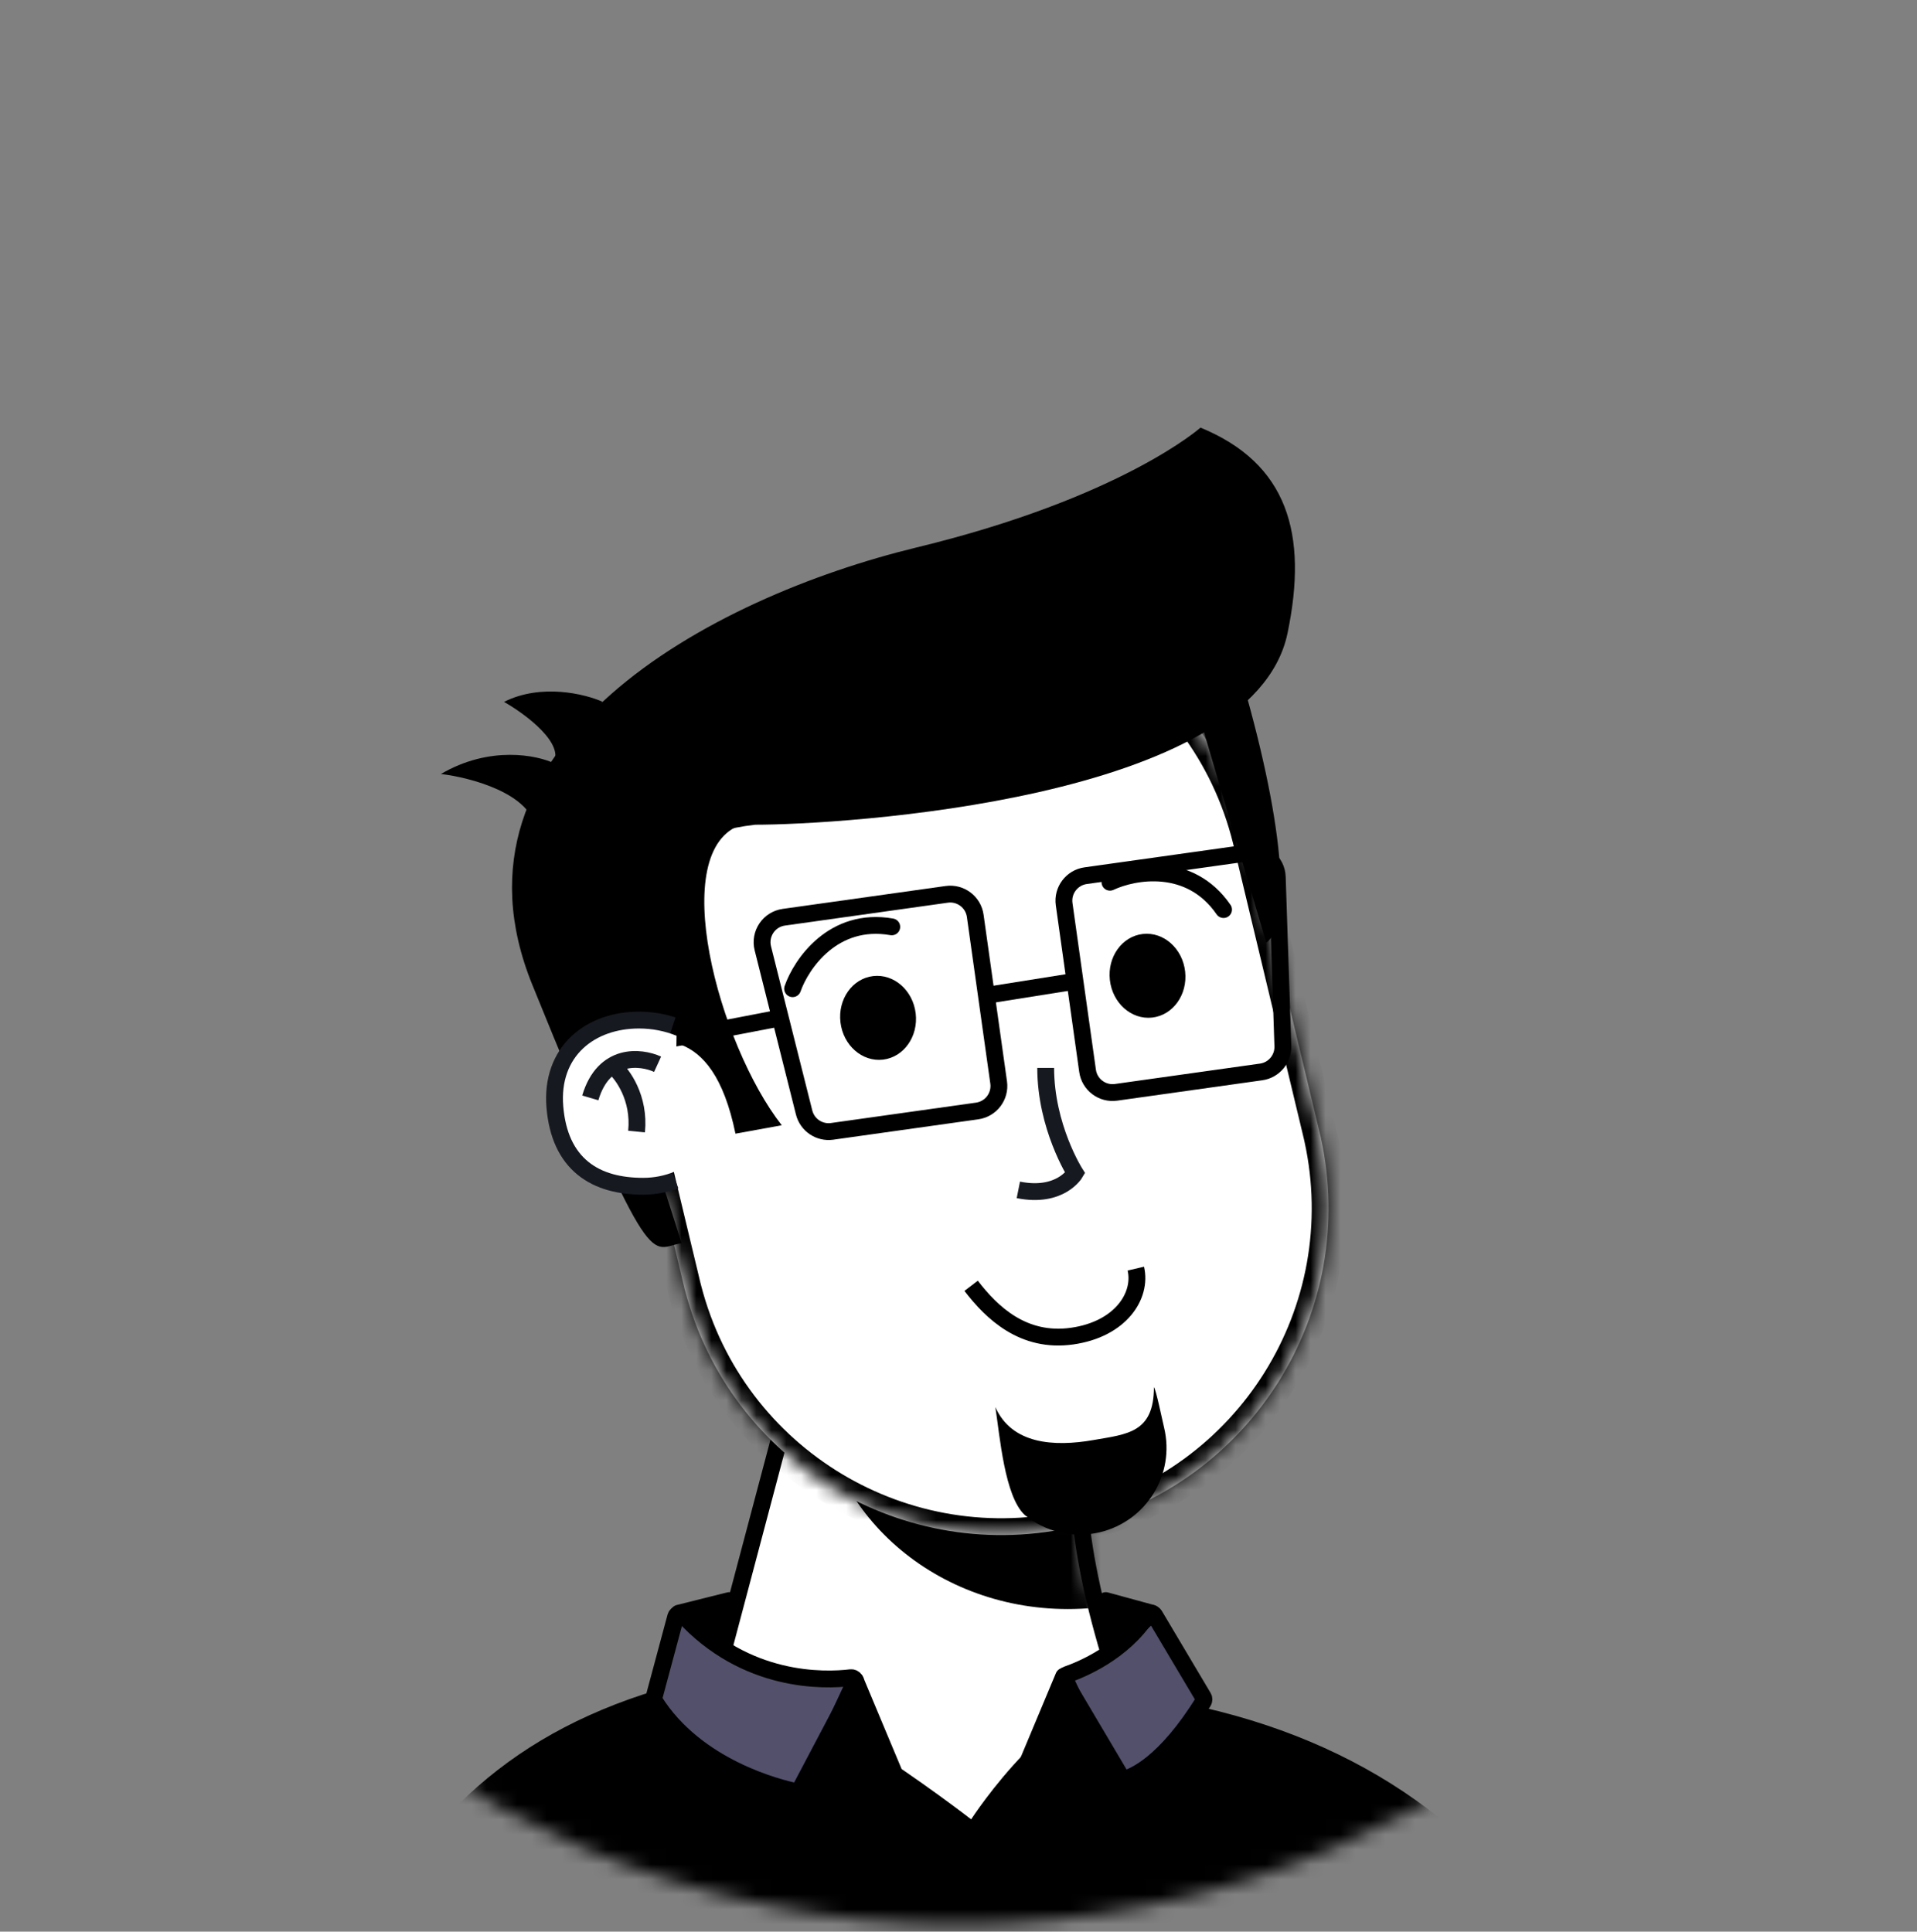 <svg width="128" height="129" viewBox="0 0 128 129" fill="none" xmlns="http://www.w3.org/2000/svg">
<rect x="0" y="0" width="128" height="129" fill="#808080" stroke="none"/>
<mask id="mask0_822_567" style="mask-type:alpha" maskUnits="userSpaceOnUse" x="0" y="0" width="128" height="129">
<circle cx="64" cy="64.495" r="62.5" fill="#C4C4C4" stroke="black" stroke-width="3"/>
</mask>
<g mask="url(#mask0_822_567)">
<g clip-path="url(#clip0_822_567)">
<path d="M79.732 123.05C75.686 117.431 72.521 106.568 72.146 101.136L52.901 92.848L44.894 123.05H79.732Z" fill="white" stroke="black" stroke-width="1.124"/>
<mask id="mask1_822_567" style="mask-type:alpha" maskUnits="userSpaceOnUse" x="44" y="92" width="36" height="34">
<path d="M79.732 125.86C75.686 120.241 72.521 106.568 72.146 101.136L52.901 92.848L44.894 125.86H79.732Z" fill="#AC6651"/>
</mask>
<g mask="url(#mask1_822_567)">
<g style="mix-blend-mode:multiply">
<ellipse cx="71.303" cy="92.286" rx="16.576" ry="15.171" fill="black"/>
</g>
</g>
<mask id="path-5-inside-1_822_567" fill="white">
<path fill-rule="evenodd" clip-rule="evenodd" d="M88.128 75.688C88.121 75.655 88.113 75.622 88.105 75.59C88.097 75.557 88.089 75.524 88.081 75.492L83.475 56.266C83.471 56.246 83.466 56.227 83.461 56.208C83.457 56.188 83.452 56.169 83.447 56.15L83.427 56.065L83.427 56.065C80.556 44.422 68.819 37.262 57.139 40.06C45.459 42.859 38.24 54.56 40.958 66.24L40.957 66.241L45.731 86.165L45.735 86.164C48.714 97.656 60.364 104.69 71.958 101.912C83.552 99.134 90.75 87.585 88.197 75.99L88.201 75.99L88.128 75.688Z"/>
</mask>
<path fill-rule="evenodd" clip-rule="evenodd" d="M88.128 75.688C88.121 75.655 88.113 75.622 88.105 75.59C88.097 75.557 88.089 75.524 88.081 75.492L83.475 56.266C83.471 56.246 83.466 56.227 83.461 56.208C83.457 56.188 83.452 56.169 83.447 56.15L83.427 56.065L83.427 56.065C80.556 44.422 68.819 37.262 57.139 40.06C45.459 42.859 38.24 54.56 40.958 66.24L40.957 66.241L45.731 86.165L45.735 86.164C48.714 97.656 60.364 104.69 71.958 101.912C83.552 99.134 90.75 87.585 88.197 75.99L88.201 75.99L88.128 75.688Z" fill="white"/>
<path d="M88.128 75.688L87.034 75.945L87.035 75.949L88.128 75.688ZM88.105 75.59L89.198 75.328L89.198 75.328L88.105 75.59ZM88.081 75.492L86.989 75.753L86.99 75.758L88.081 75.492ZM83.475 56.266L82.382 56.524L82.382 56.527L83.475 56.266ZM83.461 56.208L82.368 56.469L82.368 56.47L83.461 56.208ZM83.447 56.15L82.354 56.412L82.355 56.414L83.447 56.15ZM83.427 56.065L84.52 55.803L84.258 54.71L83.165 54.972L83.427 56.065ZM83.427 56.065L82.336 56.334L82.603 57.419L83.689 57.158L83.427 56.065ZM57.139 40.06L57.401 41.153L57.139 40.06ZM40.958 66.24L41.218 67.334L42.306 67.075L42.052 65.986L40.958 66.24ZM40.957 66.241L40.697 65.147L39.602 65.408L39.864 66.502L40.957 66.241ZM45.731 86.165L44.638 86.427L44.9 87.52L45.993 87.258L45.731 86.165ZM45.735 86.164L46.823 85.882L46.546 84.814L45.473 85.071L45.735 86.164ZM71.958 101.912L71.696 100.819L71.696 100.819L71.958 101.912ZM88.197 75.99L87.935 74.897L86.862 75.154L87.1 76.232L88.197 75.99ZM88.201 75.99L88.463 77.082L89.555 76.82L89.294 75.728L88.201 75.99ZM89.222 75.431C89.214 75.396 89.206 75.362 89.198 75.328L87.012 75.851C87.02 75.882 87.027 75.913 87.034 75.945L89.222 75.431ZM89.198 75.328C89.19 75.293 89.181 75.259 89.173 75.225L86.99 75.758C86.997 75.789 87.005 75.82 87.012 75.851L89.198 75.328ZM82.382 56.527L86.989 75.753L89.174 75.23L84.568 56.004L82.382 56.527ZM84.569 56.007C84.564 55.986 84.559 55.966 84.554 55.946L82.368 56.47C82.373 56.488 82.377 56.506 82.382 56.524L84.569 56.007ZM84.554 55.946C84.549 55.925 84.544 55.905 84.54 55.885L82.355 56.414C82.36 56.433 82.364 56.451 82.368 56.469L84.554 55.946ZM82.334 56.327L82.354 56.412L84.54 55.888L84.52 55.803L82.334 56.327ZM83.689 57.158L83.689 57.158L83.165 54.972L83.164 54.973L83.689 57.158ZM84.518 55.796C81.499 43.553 69.158 36.025 56.877 38.968L57.401 41.153C68.48 38.499 79.613 45.29 82.336 56.334L84.518 55.796ZM56.877 38.968C44.596 41.91 37.006 54.213 39.863 66.495L42.052 65.986C39.475 54.907 46.322 43.808 57.401 41.153L56.877 38.968ZM41.218 67.334L41.218 67.334L40.697 65.147L40.697 65.147L41.218 67.334ZM46.824 85.903L42.05 65.979L39.864 66.502L44.638 86.427L46.824 85.903ZM45.473 85.071L45.469 85.072L45.993 87.258L45.997 87.257L45.473 85.071ZM44.647 86.446C47.779 98.53 60.029 105.926 72.22 103.005L71.696 100.819C60.699 103.454 49.648 96.782 46.823 85.882L44.647 86.446ZM72.22 103.005C84.411 100.084 91.979 87.94 89.295 75.749L87.1 76.232C89.521 87.229 82.693 98.184 71.696 100.819L72.22 103.005ZM87.939 74.897L87.935 74.897L88.459 77.083L88.463 77.082L87.939 74.897ZM87.035 75.949L87.108 76.251L89.294 75.728L89.221 75.426L87.035 75.949Z" fill="black" mask="url(#path-5-inside-1_822_567)"/>
</g>
<path d="M52.063 67.988L42.37 69.85" stroke="black" stroke-width="1.124" stroke-linecap="round"/>
<path d="M52.336 61.255L63.213 59.727C64.135 59.597 64.987 60.239 65.117 61.161L66.681 72.29C66.811 73.212 66.168 74.064 65.246 74.194L55.561 75.555C54.708 75.675 53.902 75.132 53.692 74.297L50.936 63.336C50.691 62.364 51.343 61.395 52.336 61.255Z" stroke="black" stroke-width="1.124"/>
<path d="M83.366 56.953L72.488 58.481C71.566 58.611 70.924 59.463 71.054 60.385L72.618 71.514C72.747 72.436 73.6 73.078 74.522 72.948L84.207 71.587C85.06 71.467 85.685 70.724 85.657 69.862L85.285 58.566C85.252 57.565 84.358 56.813 83.366 56.953Z" stroke="black" stroke-width="1.124"/>
<path d="M65.829 66.478L72.01 65.495" stroke="black" stroke-width="1.124"/>
<path d="M85.968 42.294C83.63 53.503 55.997 55.077 50.428 55.077C35.812 56.742 42.828 74.284 45.511 83.031C43.404 83.312 43.685 85.841 35.538 65.753C29.02 49.683 47.48 39.888 61.194 36.563C74.909 33.239 80.159 28.557 80.159 28.557C85.968 30.945 87.356 35.642 85.968 42.294Z" fill="black"/>
<path d="M84.551 62.958L80.107 47.944L82.927 45.375C85.949 55.795 86.087 61.846 84.551 62.958Z" fill="black"/>
<path d="M49.108 75.71C47.535 68.068 43.583 69.436 40.961 69.81L38.151 57.449L49.554 55.062C49.765 54.995 49.991 54.947 50.232 54.92L49.554 55.062C44.454 56.69 47.972 69.753 52.199 75.148L49.108 75.71Z" fill="black"/>
<path d="M33.653 46.874C36.138 45.623 39.073 46.347 40.23 46.866L36.923 51.047C37.776 49.682 35.099 47.697 33.653 46.874Z" fill="black"/>
<path d="M29.442 51.689C32.701 49.779 35.857 50.425 37.028 50.987L35.763 55.341C35.426 52.981 31.409 51.923 29.442 51.689Z" fill="black"/>
<path d="M74.113 58.918C75.705 58.168 79.451 57.485 81.698 60.744" stroke="black" stroke-width="1.124" stroke-linecap="round"/>
<path d="M52.923 66.028C53.505 64.367 55.644 61.216 59.543 61.898" stroke="black" stroke-width="1.124" stroke-linecap="round"/>
<path d="M69.822 71.317C69.822 75.25 71.789 78.34 71.789 78.34C71.789 78.34 70.806 80.026 67.996 79.464" stroke="#171921" stroke-width="1.124"/>
<path d="M24.393 129.086H103.199C97.43 120.589 88.303 114.898 75.801 113.212C70.659 112.519 64.844 121.5 64.844 121.5C64.844 121.5 51.414 111.04 46.864 112.078C35.793 114.602 29.068 120.226 24.393 129.086Z" fill="black"/>
<path d="M43.664 113.377L45.116 107.974C45.175 107.755 45.458 107.693 45.611 107.86C49.786 112.43 55.056 112.251 56.805 112.041C57.042 112.012 57.228 112.272 57.117 112.484L53.42 119.494C53.364 119.602 53.248 119.661 53.129 119.636C52.02 119.405 46.492 118.054 43.697 113.596C43.656 113.531 43.645 113.451 43.664 113.377Z" fill="#53506B" stroke="black" stroke-width="1.124"/>
<path d="M80.351 113.348L77.098 107.874C76.987 107.688 76.715 107.691 76.597 107.873C74.986 110.355 72.206 111.499 71.234 111.837C71.059 111.897 70.979 112.105 71.073 112.264L74.867 118.674C74.923 118.77 75.03 118.822 75.137 118.791C75.737 118.62 77.795 117.76 80.348 113.64C80.403 113.551 80.404 113.437 80.351 113.348Z" fill="#53506B" stroke="black" stroke-width="1.124"/>
<path d="M59.647 118.27L57.118 112.229L55.152 116.443L59.647 118.27Z" fill="black" stroke="black" stroke-width="1.124" stroke-linejoin="round"/>
<path d="M68.497 117.989L71.025 111.948L72.992 116.162L68.497 117.989Z" fill="black" stroke="black" stroke-width="1.124" stroke-linejoin="round"/>
<path d="M48.69 106.891L45.319 107.734L48.128 109.56L48.69 106.891Z" fill="black" stroke="black" stroke-width="1.124" stroke-linejoin="round"/>
<path d="M73.835 106.891L76.925 107.734L74.958 109.56L73.835 106.891Z" fill="black" stroke="black" stroke-width="1.124" stroke-linejoin="round"/>
<path d="M64.842 85.869C66.23 87.68 68.333 89.687 71.578 89.23C74.823 88.772 76.266 86.534 75.841 84.721" stroke="black" stroke-width="1.124"/>
<ellipse cx="58.63" cy="67.975" rx="2.529" ry="2.809" transform="rotate(-6.776 58.63 67.975)" fill="black"/>
<ellipse cx="76.62" cy="65.165" rx="2.529" ry="2.809" transform="rotate(-6.276 76.62 65.165)" fill="black"/>
<path d="M77.728 95.344C78.473 98.455 76.555 101.582 73.444 102.327C71.613 102.766 69.777 102.282 68.424 101.176C67.073 99.928 66.759 95.882 66.46 93.969C67.56 96.444 70.358 96.636 73.019 96.169C75.258 95.776 77.049 95.697 77.049 92.634C77.197 92.839 77.597 94.801 77.728 95.344Z" fill="black"/>
<path d="M44.752 69.016C44.097 68.8 43.391 68.686 42.667 68.686C39.719 68.686 37.329 70.512 37.61 73.883C37.903 77.395 40 78.659 42.948 78.659C43.276 78.659 43.597 78.63 43.909 78.575C44.249 78.515 44.578 78.424 44.892 78.304" stroke="#171921" stroke-width="2.248"/>
<path d="M45.033 78.248C44.393 78.513 43.688 78.659 42.948 78.659C40 78.659 37.903 77.395 37.61 73.883C37.329 70.512 39.719 68.686 42.667 68.686C43.549 68.686 44.406 68.856 45.173 69.172L45.033 78.248Z" fill="white"/>
<path d="M43.909 71.074C42.785 70.559 40.313 70.287 39.414 73.321" stroke="#171921" stroke-width="1.124"/>
<path d="M40.959 71.214C41.568 71.729 42.729 73.321 42.504 75.569" stroke="#171921" stroke-width="1.124"/>
</g>
<defs>
<clipPath id="clip0_822_567">
<rect width="56.19" height="89.903" fill="white" transform="translate(36.466 33.287)"/>
</clipPath>
</defs>
</svg>
